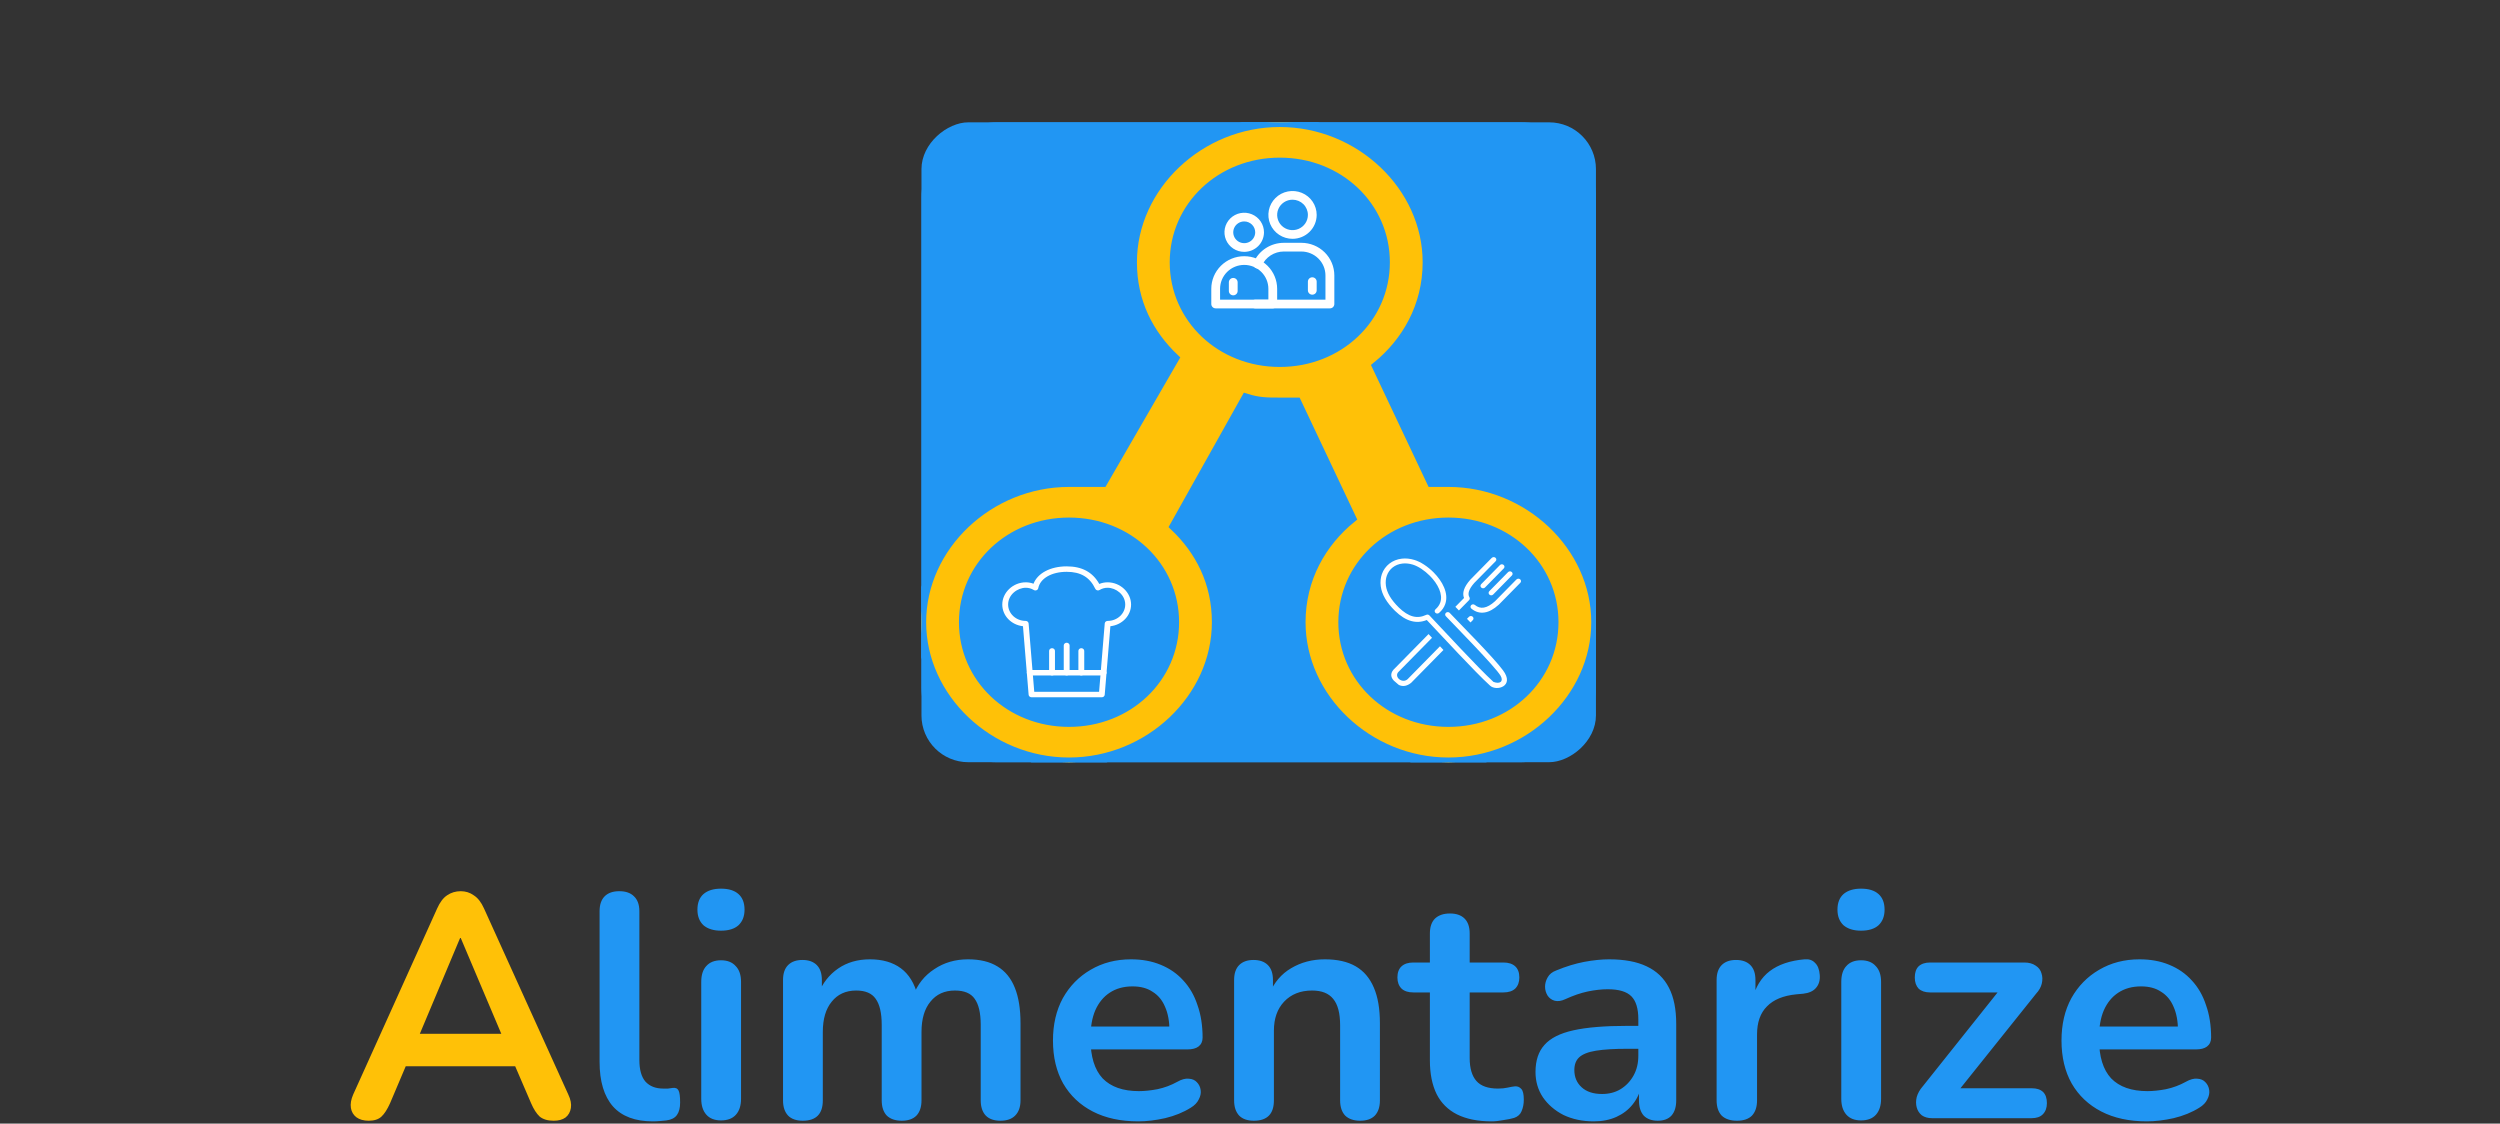 <svg width="267" height="120" viewBox="0 0 267 120" fill="none" xmlns="http://www.w3.org/2000/svg">
<rect x="0" y="0" width="267" height="120" fill="#333333" stroke="none"/>
<g clip-path="url(#clip0_107_1564)">
<rect x="170.448" y="13.065" width="68.338" height="72.035" rx="5" transform="rotate(90 170.448 13.065)" fill="#2196F3"/>
<path d="M129.929 66.453C129.929 62.182 128.128 58.765 125.426 56.203L133.08 42.535C134.431 42.962 135.331 42.962 136.682 42.962H138.483L144.336 55.348C141.184 57.911 138.933 61.755 138.933 66.453C138.933 74.568 146.136 81.402 154.691 81.402C163.245 81.402 170.448 74.568 170.448 66.453C170.448 58.338 163.245 51.504 154.691 51.504L152.89 51.504L147.037 39.118C150.188 36.556 152.439 32.712 152.439 28.013C152.439 19.898 145.236 13.065 136.682 13.065C128.128 13.065 120.924 19.898 120.924 28.013C120.924 32.284 122.725 35.701 125.426 38.264L117.773 51.504H114.171C105.617 51.504 98.413 58.338 98.413 66.453C98.413 74.568 105.617 81.402 114.171 81.402C122.725 81.402 129.929 74.568 129.929 66.453ZM165.946 66.453C165.946 72.433 160.994 77.131 154.691 77.131C148.387 77.131 143.435 72.433 143.435 66.453C143.435 60.474 148.387 55.775 154.691 55.775C160.994 55.775 165.946 60.474 165.946 66.453ZM125.426 28.013C125.426 22.034 130.379 17.336 136.682 17.336C142.985 17.336 147.937 22.034 147.937 28.013C147.937 33.993 142.985 38.691 136.682 38.691C130.379 38.691 125.426 33.993 125.426 28.013ZM102.916 66.453C102.916 60.474 107.868 55.775 114.171 55.775C120.474 55.775 125.426 60.474 125.426 66.453C125.426 72.433 120.474 77.131 114.171 77.131C107.868 77.131 102.916 72.433 102.916 66.453Z" fill="#FFC107"/>
<path d="M129.929 66.453C129.929 62.182 128.128 58.765 125.426 56.203L133.08 42.535C134.431 42.962 135.331 42.962 136.682 42.962H138.483L144.336 55.348C141.184 57.911 138.933 61.755 138.933 66.453C138.933 74.568 146.136 81.402 154.691 81.402C163.245 81.402 170.448 74.568 170.448 66.453C170.448 58.338 163.245 51.504 154.691 51.504L152.89 51.504L147.037 39.118C150.188 36.556 152.439 32.712 152.439 28.013C152.439 19.898 145.236 13.065 136.682 13.065C128.128 13.065 120.924 19.898 120.924 28.013C120.924 32.284 122.725 35.701 125.426 38.264L117.773 51.504H114.171C105.617 51.504 98.413 58.338 98.413 66.453C98.413 74.568 105.617 81.402 114.171 81.402C122.725 81.402 129.929 74.568 129.929 66.453ZM165.946 66.453C165.946 72.433 160.994 77.131 154.691 77.131C148.387 77.131 143.435 72.433 143.435 66.453C143.435 60.474 148.387 55.775 154.691 55.775C160.994 55.775 165.946 60.474 165.946 66.453ZM125.426 28.013C125.426 22.034 130.379 17.336 136.682 17.336C142.985 17.336 147.937 22.034 147.937 28.013C147.937 33.993 142.985 38.691 136.682 38.691C130.379 38.691 125.426 33.993 125.426 28.013ZM102.916 66.453C102.916 60.474 107.868 55.775 114.171 55.775C120.474 55.775 125.426 60.474 125.426 66.453C125.426 72.433 120.474 77.131 114.171 77.131C107.868 77.131 102.916 72.433 102.916 66.453Z" stroke="#2196F3"/>
<g clip-path="url(#clip1_107_1564)">
<path d="M159.325 59.582C159.43 59.476 159.606 59.469 159.719 59.568C159.833 59.666 159.84 59.831 159.735 59.938L157.449 62.262L157.445 62.267C157.166 62.585 156.974 62.879 156.888 63.147C156.813 63.385 156.824 63.6 156.936 63.788C156.996 63.889 156.976 64.013 156.897 64.095L155.811 65.198C155.705 65.089 155.621 65.001 155.565 64.944C155.539 64.912 155.51 64.881 155.479 64.851L155.477 64.853C155.462 64.838 155.446 64.824 155.43 64.811L156.358 63.866C156.25 63.593 156.251 63.303 156.351 62.994C156.459 62.659 156.687 62.303 157.015 61.931C157.023 61.922 157.029 61.913 157.037 61.904L159.322 59.58L159.325 59.582ZM154.414 65.809C154.311 65.701 154.321 65.534 154.436 65.438C154.551 65.342 154.728 65.351 154.831 65.459C155.98 66.668 159.533 70.246 160.517 71.584C161.815 73.311 159.805 73.855 159.138 73.226C157.472 71.713 153.935 67.854 152.381 66.218C151.821 66.441 151.278 66.475 150.732 66.329C150.144 66.171 149.569 65.803 148.985 65.237L148.978 65.231C148.534 64.79 148.186 64.355 147.934 63.925C147.676 63.482 147.519 63.044 147.463 62.609C147.403 62.141 147.449 61.705 147.583 61.318C147.741 60.864 148.021 60.48 148.387 60.194C148.756 59.907 149.209 59.721 149.715 59.664C150.135 59.617 150.593 59.657 151.067 59.803C151.722 60.003 152.487 60.502 153.121 61.143C153.588 61.614 153.989 62.166 154.227 62.734C154.475 63.326 154.551 63.939 154.352 64.512C154.235 64.852 154.022 65.171 153.692 65.459C153.579 65.558 153.403 65.551 153.298 65.445C153.193 65.338 153.2 65.173 153.312 65.075C153.568 64.851 153.731 64.606 153.821 64.348C153.974 63.904 153.91 63.412 153.707 62.928C153.494 62.421 153.134 61.925 152.712 61.499C152.14 60.924 151.462 60.477 150.891 60.302C150.499 60.182 150.124 60.148 149.781 60.187C149.382 60.233 149.026 60.376 148.741 60.6C148.455 60.824 148.237 61.126 148.111 61.485C148.002 61.798 147.964 62.158 148.015 62.547C148.062 62.914 148.198 63.289 148.42 63.672C148.653 64.066 148.973 64.464 149.385 64.871L149.387 64.875C149.903 65.374 150.397 65.695 150.887 65.826C151.35 65.95 151.821 65.902 152.313 65.671C152.426 65.61 152.571 65.631 152.66 65.725C154.177 67.321 157.867 71.338 159.501 72.826C160.21 73.097 160.604 72.763 160.264 72.172C159.735 71.249 155.192 66.63 154.414 65.809ZM152.941 68.116L149.38 71.736C149.373 71.743 149.366 71.749 149.358 71.756C148.838 72.284 149.759 73.053 150.33 72.539L153.789 69.022L154.16 69.418L150.728 72.907C150.721 72.915 150.714 72.922 150.704 72.93C150.499 73.092 150.292 73.197 150.083 73.241C149.868 73.287 149.657 73.266 149.454 73.177C149.42 73.164 149.388 73.148 149.36 73.124L148.868 72.696C148.861 72.689 148.854 72.683 148.846 72.675C148.656 72.469 148.565 72.249 148.59 72.016C148.613 71.795 148.738 71.581 148.973 71.374L152.569 67.719L152.941 68.116ZM156.673 66.09L156.885 65.875C156.99 65.769 157.167 65.762 157.279 65.86C157.392 65.959 157.4 66.124 157.295 66.231L157.051 66.479L156.673 66.09ZM160.193 60.35C160.298 60.243 160.474 60.236 160.588 60.335C160.701 60.434 160.709 60.599 160.604 60.706L158.599 62.744C158.494 62.851 158.319 62.858 158.205 62.759C158.091 62.661 158.084 62.495 158.189 62.389L160.193 60.35ZM161.06 61.104C161.165 60.997 161.341 60.99 161.455 61.089C161.568 61.187 161.576 61.353 161.471 61.459L159.468 63.497C159.363 63.604 159.187 63.611 159.073 63.512C158.96 63.413 158.952 63.248 159.057 63.141L161.06 61.104ZM161.959 61.887C162.064 61.781 162.24 61.774 162.354 61.872C162.467 61.971 162.475 62.137 162.37 62.243L160.083 64.569C160.075 64.576 160.066 64.583 160.058 64.591C159.537 65.062 159.04 65.334 158.565 65.411C158.05 65.494 157.577 65.357 157.144 65.001C157.028 64.906 157.017 64.74 157.117 64.632C157.218 64.523 157.395 64.512 157.51 64.606C157.809 64.852 158.129 64.948 158.468 64.892C158.831 64.834 159.232 64.608 159.669 64.212L159.672 64.209L161.957 61.886L161.959 61.887Z" fill="white"/>
</g>
<g clip-path="url(#clip2_107_1564)">
<path d="M117.673 74.469H110.169C110.09 74.469 110.015 74.442 109.957 74.392C109.899 74.342 109.863 74.273 109.857 74.2L109.253 66.88C108.01 66.745 107.043 65.759 107.043 64.565C107.043 63.278 108.193 62.191 109.554 62.191C109.838 62.191 110.118 62.242 110.378 62.342C110.817 61.218 112.182 60.487 113.921 60.487C115.554 60.487 116.697 61.102 117.404 62.366C117.682 62.25 117.983 62.191 118.288 62.191C119.649 62.191 120.799 63.278 120.799 64.565C120.799 65.759 119.832 66.745 118.589 66.88L117.984 74.2C117.978 74.273 117.943 74.342 117.885 74.392C117.827 74.442 117.751 74.469 117.673 74.469ZM110.459 73.887H117.383L117.986 66.582C117.999 66.43 118.135 66.313 118.298 66.313C119.333 66.313 120.174 65.529 120.174 64.565C120.174 63.509 119.18 62.773 118.288 62.773C117.981 62.773 117.694 62.853 117.436 63.011C117.398 63.035 117.355 63.05 117.311 63.056C117.266 63.062 117.22 63.059 117.176 63.048C117.133 63.036 117.092 63.015 117.058 62.987C117.024 62.959 116.997 62.924 116.979 62.886C116.39 61.647 115.419 61.07 113.921 61.07C112.309 61.07 111.089 61.773 110.885 62.82C110.876 62.867 110.854 62.912 110.822 62.95C110.79 62.987 110.748 63.017 110.701 63.036C110.653 63.055 110.601 63.063 110.55 63.059C110.498 63.054 110.449 63.038 110.406 63.011C110.154 62.855 109.857 62.772 109.554 62.773C108.662 62.773 107.668 63.509 107.668 64.565C107.668 65.529 108.509 66.313 109.544 66.313C109.623 66.313 109.698 66.341 109.756 66.391C109.814 66.44 109.849 66.509 109.856 66.582L110.459 73.887Z" fill="white"/>
<path d="M117.868 72.139H109.974C109.891 72.139 109.811 72.108 109.753 72.053C109.694 71.999 109.661 71.925 109.661 71.848C109.661 71.77 109.694 71.696 109.753 71.642C109.811 71.587 109.891 71.556 109.974 71.556H117.868C117.951 71.556 118.031 71.587 118.089 71.642C118.148 71.696 118.181 71.77 118.181 71.848C118.181 71.925 118.148 71.999 118.089 72.053C118.031 72.108 117.951 72.139 117.868 72.139Z" fill="white"/>
<path d="M112.358 72.139C112.275 72.139 112.195 72.108 112.137 72.053C112.078 71.999 112.045 71.925 112.045 71.848V69.517C112.045 69.44 112.078 69.366 112.137 69.311C112.195 69.257 112.275 69.226 112.358 69.226C112.441 69.226 112.52 69.257 112.579 69.311C112.637 69.366 112.67 69.44 112.67 69.517V71.848C112.67 71.925 112.637 71.999 112.579 72.053C112.52 72.108 112.441 72.139 112.358 72.139ZM113.921 72.139C113.838 72.139 113.758 72.108 113.7 72.053C113.641 71.999 113.608 71.925 113.608 71.848V68.935C113.608 68.857 113.641 68.783 113.7 68.729C113.758 68.674 113.838 68.643 113.921 68.643C114.004 68.643 114.083 68.674 114.142 68.729C114.201 68.783 114.234 68.857 114.234 68.935V71.848C114.234 71.925 114.201 71.999 114.142 72.053C114.083 72.108 114.004 72.139 113.921 72.139ZM115.484 72.139C115.401 72.139 115.322 72.108 115.263 72.053C115.204 71.999 115.172 71.925 115.172 71.848V69.517C115.172 69.44 115.204 69.366 115.263 69.311C115.322 69.257 115.401 69.226 115.484 69.226C115.567 69.226 115.647 69.257 115.705 69.311C115.764 69.366 115.797 69.44 115.797 69.517V71.848C115.797 71.925 115.764 71.999 115.705 72.053C115.647 72.108 115.567 72.139 115.484 72.139Z" fill="white"/>
</g>
<path d="M132.883 26.899C132.466 26.899 132.058 26.777 131.711 26.547C131.364 26.317 131.093 25.991 130.933 25.61C130.774 25.228 130.732 24.808 130.813 24.402C130.895 23.997 131.096 23.625 131.391 23.333C131.686 23.041 132.062 22.842 132.471 22.761C132.881 22.68 133.305 22.722 133.691 22.88C134.076 23.038 134.406 23.306 134.638 23.649C134.87 23.993 134.994 24.397 134.994 24.81C134.992 25.364 134.77 25.894 134.374 26.286C133.979 26.677 133.442 26.898 132.883 26.899ZM132.883 23.649C132.651 23.649 132.425 23.718 132.232 23.845C132.039 23.973 131.889 24.154 131.8 24.366C131.711 24.578 131.688 24.811 131.733 25.037C131.778 25.262 131.89 25.468 132.054 25.631C132.218 25.793 132.427 25.904 132.654 25.948C132.882 25.993 133.118 25.97 133.332 25.882C133.546 25.794 133.729 25.646 133.858 25.455C133.987 25.264 134.056 25.04 134.056 24.81C134.056 24.658 134.025 24.507 133.966 24.366C133.907 24.225 133.821 24.097 133.712 23.989C133.603 23.882 133.474 23.796 133.332 23.738C133.19 23.679 133.037 23.649 132.883 23.649ZM138.042 25.506C137.532 25.506 137.033 25.357 136.609 25.076C136.185 24.796 135.854 24.397 135.659 23.93C135.464 23.464 135.413 22.95 135.512 22.455C135.612 21.96 135.857 21.505 136.218 21.148C136.579 20.79 137.038 20.547 137.539 20.449C138.039 20.35 138.558 20.401 139.029 20.594C139.5 20.787 139.903 21.115 140.187 21.535C140.47 21.954 140.621 22.448 140.621 22.953C140.62 23.63 140.348 24.279 139.864 24.757C139.381 25.236 138.726 25.505 138.042 25.506ZM138.042 21.328C137.717 21.328 137.4 21.424 137.13 21.602C136.86 21.78 136.65 22.034 136.525 22.331C136.401 22.628 136.369 22.955 136.432 23.27C136.495 23.585 136.652 23.875 136.881 24.102C137.111 24.329 137.403 24.484 137.722 24.547C138.04 24.609 138.37 24.577 138.67 24.454C138.97 24.331 139.226 24.123 139.407 23.856C139.587 23.589 139.683 23.274 139.683 22.953C139.683 22.522 139.51 22.109 139.203 21.804C138.895 21.499 138.477 21.328 138.042 21.328ZM142.028 32.934H134.056C133.931 32.934 133.812 32.886 133.724 32.798C133.636 32.711 133.587 32.593 133.587 32.47C133.587 32.347 133.636 32.229 133.724 32.142C133.812 32.055 133.931 32.006 134.056 32.006H141.559V29.415C141.558 28.739 141.286 28.09 140.802 27.611C140.319 27.133 139.664 26.863 138.98 26.862H137.104C136.607 26.864 136.122 27.008 135.706 27.276C135.29 27.545 134.961 27.927 134.759 28.375C134.736 28.435 134.702 28.489 134.657 28.534C134.613 28.58 134.559 28.616 134.5 28.64C134.441 28.664 134.377 28.676 134.313 28.675C134.249 28.674 134.186 28.66 134.128 28.634C134.069 28.608 134.017 28.571 133.974 28.524C133.931 28.477 133.898 28.422 133.877 28.362C133.856 28.302 133.848 28.239 133.853 28.176C133.858 28.112 133.876 28.051 133.906 27.995C134.181 27.381 134.631 26.859 135.201 26.493C135.77 26.128 136.434 25.933 137.113 25.933H138.989C139.922 25.933 140.817 26.3 141.476 26.953C142.136 27.606 142.507 28.492 142.507 29.415V32.47C142.507 32.532 142.494 32.593 142.47 32.65C142.446 32.707 142.41 32.758 142.366 32.802C142.321 32.845 142.269 32.879 142.211 32.902C142.153 32.925 142.091 32.936 142.028 32.934Z" fill="white"/>
<path d="M135.931 32.934H129.835C129.71 32.934 129.591 32.886 129.503 32.798C129.415 32.711 129.366 32.593 129.366 32.47V30.845C129.366 29.922 129.736 29.036 130.396 28.383C131.056 27.73 131.95 27.363 132.883 27.363C133.816 27.363 134.711 27.73 135.37 28.383C136.03 29.036 136.4 29.922 136.4 30.845V32.47C136.4 32.593 136.351 32.711 136.263 32.798C136.175 32.886 136.056 32.934 135.931 32.934ZM130.304 32.006H135.463V30.845C135.463 30.168 135.191 29.519 134.707 29.04C134.223 28.561 133.567 28.292 132.883 28.292C132.199 28.292 131.543 28.561 131.059 29.04C130.576 29.519 130.304 30.168 130.304 30.845V32.006Z" fill="white"/>
<path d="M131.711 31.542C131.586 31.542 131.467 31.493 131.379 31.406C131.291 31.319 131.242 31.201 131.242 31.077V30.149C131.242 30.026 131.291 29.908 131.379 29.821C131.467 29.733 131.586 29.685 131.711 29.685C131.835 29.685 131.954 29.733 132.042 29.821C132.13 29.908 132.18 30.026 132.18 30.149V31.077C132.18 31.201 132.13 31.319 132.042 31.406C131.954 31.493 131.835 31.542 131.711 31.542ZM140.152 31.472C140.028 31.472 139.909 31.423 139.821 31.336C139.733 31.249 139.683 31.131 139.683 31.008V30.079C139.683 29.956 139.733 29.838 139.821 29.751C139.909 29.664 140.028 29.615 140.152 29.615C140.277 29.615 140.396 29.664 140.484 29.751C140.572 29.838 140.621 29.956 140.621 30.079V31.008C140.621 31.131 140.572 31.249 140.484 31.336C140.396 31.423 140.277 31.472 140.152 31.472Z" fill="white"/>
</g>
<g clip-path="url(#clip3_107_1564)">
<rect x="170.448" y="13.065" width="68.338" height="72.035" rx="8" transform="rotate(90 170.448 13.065)" fill="#2196F3"/>
<path d="M129.929 66.453C129.929 62.182 128.128 58.765 125.426 56.203L133.08 42.535C134.431 42.962 135.331 42.962 136.682 42.962H138.483L144.336 55.348C141.184 57.911 138.933 61.755 138.933 66.453C138.933 74.568 146.136 81.402 154.691 81.402C163.245 81.402 170.448 74.568 170.448 66.453C170.448 58.338 163.245 51.504 154.691 51.504L152.89 51.504L147.037 39.118C150.188 36.556 152.439 32.712 152.439 28.013C152.439 19.898 145.236 13.065 136.682 13.065C128.128 13.065 120.924 19.898 120.924 28.013C120.924 32.284 122.725 35.701 125.426 38.264L117.773 51.504H114.171C105.617 51.504 98.413 58.338 98.413 66.453C98.413 74.568 105.617 81.402 114.171 81.402C122.725 81.402 129.929 74.568 129.929 66.453ZM165.946 66.453C165.946 72.433 160.994 77.131 154.691 77.131C148.387 77.131 143.435 72.433 143.435 66.453C143.435 60.474 148.387 55.775 154.691 55.775C160.994 55.775 165.946 60.474 165.946 66.453ZM125.426 28.013C125.426 22.034 130.379 17.336 136.682 17.336C142.985 17.336 147.937 22.034 147.937 28.013C147.937 33.993 142.985 38.691 136.682 38.691C130.379 38.691 125.426 33.993 125.426 28.013ZM102.916 66.453C102.916 60.474 107.868 55.775 114.171 55.775C120.474 55.775 125.426 60.474 125.426 66.453C125.426 72.433 120.474 77.131 114.171 77.131C107.868 77.131 102.916 72.433 102.916 66.453Z" fill="#FFC107"/>
<path d="M129.929 66.453C129.929 62.182 128.128 58.765 125.426 56.203L133.08 42.535C134.431 42.962 135.331 42.962 136.682 42.962H138.483L144.336 55.348C141.184 57.911 138.933 61.755 138.933 66.453C138.933 74.568 146.136 81.402 154.691 81.402C163.245 81.402 170.448 74.568 170.448 66.453C170.448 58.338 163.245 51.504 154.691 51.504L152.89 51.504L147.037 39.118C150.188 36.556 152.439 32.712 152.439 28.013C152.439 19.898 145.236 13.065 136.682 13.065C128.128 13.065 120.924 19.898 120.924 28.013C120.924 32.284 122.725 35.701 125.426 38.264L117.773 51.504H114.171C105.617 51.504 98.413 58.338 98.413 66.453C98.413 74.568 105.617 81.402 114.171 81.402C122.725 81.402 129.929 74.568 129.929 66.453ZM165.946 66.453C165.946 72.433 160.994 77.131 154.691 77.131C148.387 77.131 143.435 72.433 143.435 66.453C143.435 60.474 148.387 55.775 154.691 55.775C160.994 55.775 165.946 60.474 165.946 66.453ZM125.426 28.013C125.426 22.034 130.379 17.336 136.682 17.336C142.985 17.336 147.937 22.034 147.937 28.013C147.937 33.993 142.985 38.691 136.682 38.691C130.379 38.691 125.426 33.993 125.426 28.013ZM102.916 66.453C102.916 60.474 107.868 55.775 114.171 55.775C120.474 55.775 125.426 60.474 125.426 66.453C125.426 72.433 120.474 77.131 114.171 77.131C107.868 77.131 102.916 72.433 102.916 66.453Z" stroke="#2196F3"/>
<g clip-path="url(#clip4_107_1564)">
<path d="M159.325 59.582C159.43 59.476 159.606 59.469 159.719 59.568C159.833 59.666 159.84 59.831 159.735 59.938L157.449 62.262L157.445 62.267C157.166 62.585 156.974 62.879 156.888 63.147C156.813 63.385 156.824 63.6 156.936 63.788C156.996 63.889 156.976 64.013 156.897 64.095L155.811 65.198C155.705 65.089 155.621 65.001 155.565 64.944C155.539 64.912 155.51 64.881 155.479 64.851L155.477 64.853C155.462 64.838 155.446 64.824 155.43 64.811L156.358 63.866C156.25 63.593 156.251 63.303 156.351 62.994C156.459 62.659 156.687 62.303 157.015 61.931C157.023 61.922 157.029 61.913 157.037 61.904L159.322 59.58L159.325 59.582ZM154.414 65.809C154.311 65.701 154.321 65.534 154.436 65.438C154.551 65.342 154.728 65.351 154.831 65.459C155.98 66.668 159.533 70.246 160.517 71.584C161.815 73.311 159.805 73.855 159.138 73.226C157.472 71.713 153.935 67.854 152.381 66.218C151.821 66.441 151.278 66.475 150.732 66.329C150.144 66.171 149.569 65.803 148.985 65.237L148.978 65.231C148.534 64.79 148.186 64.355 147.934 63.925C147.676 63.482 147.519 63.044 147.463 62.609C147.403 62.141 147.449 61.705 147.583 61.318C147.741 60.864 148.021 60.48 148.387 60.194C148.756 59.907 149.209 59.721 149.715 59.664C150.135 59.617 150.593 59.657 151.067 59.803C151.722 60.003 152.487 60.502 153.121 61.143C153.588 61.614 153.989 62.166 154.227 62.734C154.475 63.326 154.551 63.939 154.352 64.512C154.235 64.852 154.022 65.171 153.692 65.459C153.579 65.558 153.403 65.551 153.298 65.445C153.193 65.338 153.2 65.173 153.312 65.075C153.568 64.851 153.731 64.606 153.821 64.348C153.974 63.904 153.91 63.412 153.707 62.928C153.494 62.421 153.134 61.925 152.712 61.499C152.14 60.924 151.462 60.477 150.891 60.302C150.499 60.182 150.124 60.148 149.781 60.187C149.382 60.233 149.026 60.376 148.741 60.6C148.455 60.824 148.237 61.126 148.111 61.485C148.002 61.798 147.964 62.158 148.015 62.547C148.062 62.914 148.198 63.289 148.42 63.672C148.653 64.066 148.973 64.464 149.385 64.871L149.387 64.875C149.903 65.374 150.397 65.695 150.887 65.826C151.35 65.95 151.821 65.902 152.313 65.671C152.426 65.61 152.571 65.631 152.66 65.725C154.177 67.321 157.867 71.338 159.501 72.826C160.21 73.097 160.604 72.763 160.264 72.172C159.735 71.249 155.192 66.63 154.414 65.809ZM152.941 68.116L149.38 71.736C149.373 71.743 149.366 71.749 149.358 71.756C148.838 72.284 149.759 73.053 150.33 72.539L153.789 69.022L154.16 69.418L150.728 72.907C150.721 72.915 150.714 72.922 150.704 72.93C150.499 73.092 150.292 73.197 150.083 73.241C149.868 73.287 149.657 73.266 149.454 73.177C149.42 73.164 149.388 73.148 149.36 73.124L148.868 72.696C148.861 72.689 148.854 72.683 148.846 72.675C148.656 72.469 148.565 72.249 148.59 72.016C148.613 71.795 148.738 71.581 148.973 71.374L152.569 67.719L152.941 68.116ZM156.673 66.09L156.885 65.875C156.99 65.769 157.167 65.762 157.279 65.86C157.392 65.959 157.4 66.124 157.295 66.231L157.051 66.479L156.673 66.09ZM160.193 60.35C160.298 60.243 160.474 60.236 160.588 60.335C160.701 60.434 160.709 60.599 160.604 60.706L158.599 62.744C158.494 62.851 158.319 62.858 158.205 62.759C158.091 62.661 158.084 62.495 158.189 62.389L160.193 60.35ZM161.06 61.104C161.165 60.997 161.341 60.99 161.455 61.089C161.568 61.187 161.576 61.353 161.471 61.459L159.468 63.497C159.363 63.604 159.187 63.611 159.073 63.512C158.96 63.413 158.952 63.248 159.057 63.141L161.06 61.104ZM161.959 61.887C162.064 61.781 162.24 61.774 162.354 61.872C162.467 61.971 162.475 62.137 162.37 62.243L160.083 64.569C160.075 64.576 160.066 64.583 160.058 64.591C159.537 65.062 159.04 65.334 158.565 65.411C158.05 65.494 157.577 65.357 157.144 65.001C157.028 64.906 157.017 64.74 157.117 64.632C157.218 64.523 157.395 64.512 157.51 64.606C157.809 64.852 158.129 64.948 158.468 64.892C158.831 64.834 159.232 64.608 159.669 64.212L159.672 64.209L161.957 61.886L161.959 61.887Z" fill="white"/>
</g>
<g clip-path="url(#clip5_107_1564)">
<path d="M117.673 74.469H110.169C110.09 74.469 110.015 74.442 109.957 74.392C109.899 74.342 109.863 74.273 109.857 74.2L109.253 66.88C108.01 66.745 107.043 65.759 107.043 64.565C107.043 63.278 108.193 62.191 109.554 62.191C109.838 62.191 110.118 62.242 110.378 62.342C110.817 61.218 112.182 60.487 113.921 60.487C115.554 60.487 116.697 61.102 117.404 62.366C117.682 62.25 117.983 62.191 118.288 62.191C119.649 62.191 120.799 63.278 120.799 64.565C120.799 65.759 119.832 66.745 118.589 66.88L117.984 74.2C117.978 74.273 117.943 74.342 117.885 74.392C117.827 74.442 117.751 74.469 117.673 74.469ZM110.459 73.887H117.383L117.986 66.582C117.999 66.43 118.135 66.313 118.298 66.313C119.333 66.313 120.174 65.529 120.174 64.565C120.174 63.509 119.18 62.773 118.288 62.773C117.981 62.773 117.694 62.853 117.436 63.011C117.398 63.035 117.355 63.05 117.311 63.056C117.266 63.062 117.22 63.059 117.176 63.048C117.133 63.036 117.092 63.015 117.058 62.987C117.024 62.959 116.997 62.924 116.979 62.886C116.39 61.647 115.419 61.07 113.921 61.07C112.309 61.07 111.089 61.773 110.885 62.82C110.876 62.867 110.854 62.912 110.822 62.95C110.79 62.987 110.748 63.017 110.701 63.036C110.653 63.055 110.601 63.063 110.55 63.059C110.498 63.054 110.449 63.038 110.406 63.011C110.154 62.855 109.857 62.772 109.554 62.773C108.662 62.773 107.668 63.509 107.668 64.565C107.668 65.529 108.509 66.313 109.544 66.313C109.623 66.313 109.698 66.341 109.756 66.391C109.814 66.44 109.849 66.509 109.856 66.582L110.459 73.887Z" fill="white"/>
<path d="M117.868 72.139H109.974C109.891 72.139 109.811 72.108 109.753 72.053C109.694 71.999 109.661 71.925 109.661 71.848C109.661 71.77 109.694 71.696 109.753 71.642C109.811 71.587 109.891 71.556 109.974 71.556H117.868C117.951 71.556 118.031 71.587 118.089 71.642C118.148 71.696 118.181 71.77 118.181 71.848C118.181 71.925 118.148 71.999 118.089 72.053C118.031 72.108 117.951 72.139 117.868 72.139Z" fill="white"/>
<path d="M112.358 72.139C112.275 72.139 112.195 72.108 112.137 72.053C112.078 71.999 112.045 71.925 112.045 71.848V69.517C112.045 69.44 112.078 69.366 112.137 69.311C112.195 69.257 112.275 69.226 112.358 69.226C112.441 69.226 112.52 69.257 112.579 69.311C112.637 69.366 112.67 69.44 112.67 69.517V71.848C112.67 71.925 112.637 71.999 112.579 72.053C112.52 72.108 112.441 72.139 112.358 72.139ZM113.921 72.139C113.838 72.139 113.758 72.108 113.7 72.053C113.641 71.999 113.608 71.925 113.608 71.848V68.935C113.608 68.857 113.641 68.783 113.7 68.729C113.758 68.674 113.838 68.643 113.921 68.643C114.004 68.643 114.083 68.674 114.142 68.729C114.201 68.783 114.234 68.857 114.234 68.935V71.848C114.234 71.925 114.201 71.999 114.142 72.053C114.083 72.108 114.004 72.139 113.921 72.139ZM115.484 72.139C115.401 72.139 115.322 72.108 115.263 72.053C115.204 71.999 115.172 71.925 115.172 71.848V69.517C115.172 69.44 115.204 69.366 115.263 69.311C115.322 69.257 115.401 69.226 115.484 69.226C115.567 69.226 115.647 69.257 115.705 69.311C115.764 69.366 115.797 69.44 115.797 69.517V71.848C115.797 71.925 115.764 71.999 115.705 72.053C115.647 72.108 115.567 72.139 115.484 72.139Z" fill="white"/>
</g>
<path d="M132.883 26.899C132.466 26.899 132.058 26.777 131.711 26.547C131.364 26.317 131.093 25.991 130.933 25.61C130.774 25.228 130.732 24.808 130.813 24.402C130.895 23.997 131.096 23.625 131.391 23.333C131.686 23.041 132.062 22.842 132.471 22.761C132.881 22.68 133.305 22.722 133.691 22.88C134.076 23.038 134.406 23.306 134.638 23.649C134.87 23.993 134.994 24.397 134.994 24.81C134.992 25.364 134.77 25.894 134.374 26.286C133.979 26.677 133.442 26.898 132.883 26.899ZM132.883 23.649C132.651 23.649 132.425 23.718 132.232 23.845C132.039 23.973 131.889 24.154 131.8 24.366C131.711 24.578 131.688 24.811 131.733 25.037C131.778 25.262 131.89 25.468 132.054 25.631C132.218 25.793 132.427 25.904 132.654 25.948C132.882 25.993 133.118 25.97 133.332 25.882C133.546 25.794 133.729 25.646 133.858 25.455C133.987 25.264 134.056 25.04 134.056 24.81C134.056 24.658 134.025 24.507 133.966 24.366C133.907 24.225 133.821 24.097 133.712 23.989C133.603 23.882 133.474 23.796 133.332 23.738C133.19 23.679 133.037 23.649 132.883 23.649ZM138.042 25.506C137.532 25.506 137.033 25.357 136.609 25.076C136.185 24.796 135.854 24.397 135.659 23.93C135.464 23.464 135.413 22.95 135.512 22.455C135.612 21.96 135.857 21.505 136.218 21.148C136.579 20.79 137.038 20.547 137.539 20.449C138.039 20.35 138.558 20.401 139.029 20.594C139.5 20.787 139.903 21.115 140.187 21.535C140.47 21.954 140.621 22.448 140.621 22.953C140.62 23.63 140.348 24.279 139.864 24.757C139.381 25.236 138.726 25.505 138.042 25.506ZM138.042 21.328C137.717 21.328 137.4 21.424 137.13 21.602C136.86 21.78 136.65 22.034 136.525 22.331C136.401 22.628 136.369 22.955 136.432 23.27C136.495 23.585 136.652 23.875 136.881 24.102C137.111 24.329 137.403 24.484 137.722 24.547C138.04 24.609 138.37 24.577 138.67 24.454C138.97 24.331 139.226 24.123 139.407 23.856C139.587 23.589 139.683 23.274 139.683 22.953C139.683 22.522 139.51 22.109 139.203 21.804C138.895 21.499 138.477 21.328 138.042 21.328ZM142.028 32.934H134.056C133.931 32.934 133.812 32.886 133.724 32.798C133.636 32.711 133.587 32.593 133.587 32.47C133.587 32.347 133.636 32.229 133.724 32.142C133.812 32.055 133.931 32.006 134.056 32.006H141.559V29.415C141.558 28.739 141.286 28.09 140.802 27.611C140.319 27.133 139.664 26.863 138.98 26.862H137.104C136.607 26.864 136.122 27.008 135.706 27.276C135.29 27.545 134.961 27.927 134.759 28.375C134.736 28.435 134.702 28.489 134.657 28.534C134.613 28.58 134.559 28.616 134.5 28.64C134.441 28.664 134.377 28.676 134.313 28.675C134.249 28.674 134.186 28.66 134.128 28.634C134.069 28.608 134.017 28.571 133.974 28.524C133.931 28.477 133.898 28.422 133.877 28.362C133.856 28.302 133.848 28.239 133.853 28.176C133.858 28.112 133.876 28.051 133.906 27.995C134.181 27.381 134.631 26.859 135.201 26.493C135.77 26.128 136.434 25.933 137.113 25.933H138.989C139.922 25.933 140.817 26.3 141.476 26.953C142.136 27.606 142.507 28.492 142.507 29.415V32.47C142.507 32.532 142.494 32.593 142.47 32.65C142.446 32.707 142.41 32.758 142.366 32.802C142.321 32.845 142.269 32.879 142.211 32.902C142.153 32.925 142.091 32.936 142.028 32.934Z" fill="white"/>
<path d="M135.931 32.934H129.835C129.71 32.934 129.591 32.886 129.503 32.798C129.415 32.711 129.366 32.593 129.366 32.47V30.845C129.366 29.922 129.736 29.036 130.396 28.383C131.056 27.73 131.95 27.363 132.883 27.363C133.816 27.363 134.711 27.73 135.37 28.383C136.03 29.036 136.4 29.922 136.4 30.845V32.47C136.4 32.593 136.351 32.711 136.263 32.798C136.175 32.886 136.056 32.934 135.931 32.934ZM130.304 32.006H135.463V30.845C135.463 30.168 135.191 29.519 134.707 29.04C134.223 28.561 133.567 28.292 132.883 28.292C132.199 28.292 131.543 28.561 131.059 29.04C130.576 29.519 130.304 30.168 130.304 30.845V32.006Z" fill="white"/>
<path d="M131.711 31.542C131.586 31.542 131.467 31.493 131.379 31.406C131.291 31.319 131.242 31.201 131.242 31.077V30.149C131.242 30.026 131.291 29.908 131.379 29.821C131.467 29.733 131.586 29.685 131.711 29.685C131.835 29.685 131.954 29.733 132.042 29.821C132.13 29.908 132.18 30.026 132.18 30.149V31.077C132.18 31.201 132.13 31.319 132.042 31.406C131.954 31.493 131.835 31.542 131.711 31.542ZM140.152 31.472C140.028 31.472 139.909 31.423 139.821 31.336C139.733 31.249 139.683 31.131 139.683 31.008V30.079C139.683 29.956 139.733 29.838 139.821 29.751C139.909 29.664 140.028 29.615 140.152 29.615C140.277 29.615 140.396 29.664 140.484 29.751C140.572 29.838 140.621 29.956 140.621 30.079V31.008C140.621 31.131 140.572 31.249 140.484 31.336C140.396 31.423 140.277 31.472 140.152 31.472Z" fill="white"/>
</g>
<path d="M39.381 119.694C38.837 119.694 38.395 119.569 38.055 119.32C37.737 119.071 37.545 118.742 37.477 118.334C37.409 117.903 37.488 117.427 37.715 116.906L46.691 97.016C46.985 96.359 47.337 95.894 47.745 95.622C48.175 95.327 48.663 95.18 49.207 95.18C49.728 95.18 50.193 95.327 50.601 95.622C51.031 95.894 51.394 96.359 51.689 97.016L60.699 116.906C60.948 117.427 61.039 117.903 60.971 118.334C60.903 118.765 60.71 119.105 60.393 119.354C60.075 119.581 59.656 119.694 59.135 119.694C58.5 119.694 58.001 119.547 57.639 119.252C57.299 118.935 56.993 118.459 56.721 117.824L54.511 112.69L56.347 113.88H41.999L43.835 112.69L41.659 117.824C41.364 118.481 41.058 118.957 40.741 119.252C40.423 119.547 39.97 119.694 39.381 119.694ZM49.139 100.178L44.379 111.5L43.495 110.412H54.851L54.001 111.5L49.207 100.178H49.139Z" fill="#FFC107"/>
<path d="M69.713 119.762C67.832 119.762 66.415 119.229 65.463 118.164C64.511 117.076 64.035 115.489 64.035 113.404V97.322C64.035 96.619 64.217 96.087 64.579 95.724C64.942 95.361 65.463 95.18 66.143 95.18C66.823 95.18 67.345 95.361 67.707 95.724C68.093 96.087 68.285 96.619 68.285 97.322V113.2C68.285 114.243 68.501 115.013 68.931 115.512C69.385 116.011 70.019 116.26 70.835 116.26C71.017 116.26 71.187 116.26 71.345 116.26C71.504 116.237 71.663 116.215 71.821 116.192C72.139 116.147 72.354 116.237 72.467 116.464C72.581 116.668 72.637 117.099 72.637 117.756C72.637 118.323 72.524 118.765 72.297 119.082C72.071 119.399 71.697 119.592 71.175 119.66C70.949 119.683 70.711 119.705 70.461 119.728C70.212 119.751 69.963 119.762 69.713 119.762ZM77.001 119.66C76.321 119.66 75.799 119.456 75.437 119.048C75.074 118.64 74.893 118.073 74.893 117.348V104.87C74.893 104.122 75.074 103.555 75.437 103.17C75.799 102.762 76.321 102.558 77.001 102.558C77.681 102.558 78.202 102.762 78.565 103.17C78.95 103.555 79.143 104.122 79.143 104.87V117.348C79.143 118.073 78.962 118.64 78.599 119.048C78.236 119.456 77.704 119.66 77.001 119.66ZM77.001 99.396C76.207 99.396 75.584 99.203 75.131 98.818C74.7 98.41 74.485 97.855 74.485 97.152C74.485 96.427 74.7 95.871 75.131 95.486C75.584 95.1 76.207 94.908 77.001 94.908C77.817 94.908 78.44 95.1 78.871 95.486C79.302 95.871 79.517 96.427 79.517 97.152C79.517 97.855 79.302 98.41 78.871 98.818C78.44 99.203 77.817 99.396 77.001 99.396ZM85.735 119.694C85.055 119.694 84.534 119.513 84.171 119.15C83.808 118.765 83.627 118.221 83.627 117.518V104.666C83.627 103.963 83.808 103.431 84.171 103.068C84.534 102.705 85.043 102.524 85.701 102.524C86.358 102.524 86.868 102.705 87.231 103.068C87.594 103.431 87.775 103.963 87.775 104.666V107.148L87.401 106.128C87.854 104.995 88.557 104.099 89.509 103.442C90.461 102.785 91.594 102.456 92.909 102.456C94.246 102.456 95.346 102.773 96.207 103.408C97.068 104.043 97.669 105.017 98.009 106.332H97.533C97.986 105.131 98.734 104.19 99.777 103.51C100.819 102.807 102.021 102.456 103.381 102.456C104.65 102.456 105.693 102.705 106.509 103.204C107.347 103.703 107.971 104.462 108.379 105.482C108.787 106.479 108.991 107.749 108.991 109.29V117.518C108.991 118.221 108.798 118.765 108.413 119.15C108.05 119.513 107.529 119.694 106.849 119.694C106.169 119.694 105.647 119.513 105.285 119.15C104.922 118.765 104.741 118.221 104.741 117.518V109.46C104.741 108.191 104.525 107.261 104.095 106.672C103.687 106.083 102.984 105.788 101.987 105.788C100.876 105.788 100.003 106.185 99.369 106.978C98.734 107.749 98.417 108.825 98.417 110.208V117.518C98.417 118.221 98.236 118.765 97.873 119.15C97.51 119.513 96.989 119.694 96.309 119.694C95.629 119.694 95.096 119.513 94.711 119.15C94.348 118.765 94.167 118.221 94.167 117.518V109.46C94.167 108.191 93.951 107.261 93.521 106.672C93.113 106.083 92.421 105.788 91.447 105.788C90.336 105.788 89.463 106.185 88.829 106.978C88.194 107.749 87.877 108.825 87.877 110.208V117.518C87.877 118.969 87.163 119.694 85.735 119.694ZM121.569 119.762C119.688 119.762 118.067 119.411 116.707 118.708C115.347 118.005 114.293 117.008 113.545 115.716C112.82 114.424 112.457 112.894 112.457 111.126C112.457 109.403 112.809 107.896 113.511 106.604C114.237 105.312 115.223 104.303 116.469 103.578C117.739 102.83 119.178 102.456 120.787 102.456C121.966 102.456 123.02 102.649 123.949 103.034C124.901 103.419 125.706 103.975 126.363 104.7C127.043 105.425 127.553 106.309 127.893 107.352C128.256 108.372 128.437 109.528 128.437 110.82C128.437 111.228 128.29 111.545 127.995 111.772C127.723 111.976 127.327 112.078 126.805 112.078H115.891V109.63H125.445L124.901 110.14C124.901 109.097 124.743 108.225 124.425 107.522C124.131 106.819 123.689 106.287 123.099 105.924C122.533 105.539 121.819 105.346 120.957 105.346C120.005 105.346 119.189 105.573 118.509 106.026C117.852 106.457 117.342 107.08 116.979 107.896C116.639 108.689 116.469 109.641 116.469 110.752V110.99C116.469 112.849 116.9 114.243 117.761 115.172C118.645 116.079 119.937 116.532 121.637 116.532C122.227 116.532 122.884 116.464 123.609 116.328C124.357 116.169 125.06 115.909 125.717 115.546C126.193 115.274 126.613 115.161 126.975 115.206C127.338 115.229 127.621 115.353 127.825 115.58C128.052 115.807 128.188 116.09 128.233 116.43C128.279 116.747 128.211 117.076 128.029 117.416C127.871 117.756 127.587 118.051 127.179 118.3C126.386 118.799 125.468 119.173 124.425 119.422C123.405 119.649 122.453 119.762 121.569 119.762ZM133.911 119.694C133.231 119.694 132.71 119.513 132.347 119.15C131.984 118.765 131.803 118.221 131.803 117.518V104.666C131.803 103.963 131.984 103.431 132.347 103.068C132.71 102.705 133.22 102.524 133.877 102.524C134.534 102.524 135.044 102.705 135.407 103.068C135.77 103.431 135.951 103.963 135.951 104.666V106.978L135.577 106.128C136.076 104.927 136.846 104.02 137.889 103.408C138.954 102.773 140.156 102.456 141.493 102.456C142.83 102.456 143.93 102.705 144.791 103.204C145.652 103.703 146.298 104.462 146.729 105.482C147.16 106.479 147.375 107.749 147.375 109.29V117.518C147.375 118.221 147.194 118.765 146.831 119.15C146.468 119.513 145.947 119.694 145.267 119.694C144.587 119.694 144.054 119.513 143.669 119.15C143.306 118.765 143.125 118.221 143.125 117.518V109.494C143.125 108.202 142.876 107.261 142.377 106.672C141.901 106.083 141.153 105.788 140.133 105.788C138.886 105.788 137.889 106.185 137.141 106.978C136.416 107.749 136.053 108.78 136.053 110.072V117.518C136.053 118.969 135.339 119.694 133.911 119.694ZM159.308 119.762C157.834 119.762 156.599 119.513 155.602 119.014C154.627 118.515 153.902 117.79 153.426 116.838C152.95 115.863 152.712 114.662 152.712 113.234V105.992H150.944C150.4 105.992 149.98 105.856 149.686 105.584C149.391 105.289 149.244 104.893 149.244 104.394C149.244 103.873 149.391 103.476 149.686 103.204C149.98 102.932 150.4 102.796 150.944 102.796H152.712V99.702C152.712 98.999 152.893 98.466 153.256 98.104C153.641 97.741 154.174 97.56 154.854 97.56C155.534 97.56 156.055 97.741 156.418 98.104C156.78 98.466 156.962 98.999 156.962 99.702V102.796H160.566C161.11 102.796 161.529 102.932 161.824 103.204C162.118 103.476 162.266 103.873 162.266 104.394C162.266 104.893 162.118 105.289 161.824 105.584C161.529 105.856 161.11 105.992 160.566 105.992H156.962V112.996C156.962 114.084 157.2 114.9 157.676 115.444C158.152 115.988 158.922 116.26 159.988 116.26C160.373 116.26 160.713 116.226 161.008 116.158C161.302 116.09 161.563 116.045 161.79 116.022C162.062 115.999 162.288 116.09 162.47 116.294C162.651 116.475 162.742 116.861 162.742 117.45C162.742 117.903 162.662 118.311 162.504 118.674C162.368 119.014 162.107 119.252 161.722 119.388C161.427 119.479 161.042 119.558 160.566 119.626C160.09 119.717 159.67 119.762 159.308 119.762ZM170.214 119.762C169.013 119.762 167.936 119.535 166.984 119.082C166.055 118.606 165.318 117.971 164.774 117.178C164.253 116.385 163.992 115.489 163.992 114.492C163.992 113.268 164.31 112.305 164.944 111.602C165.579 110.877 166.61 110.355 168.038 110.038C169.466 109.721 171.382 109.562 173.784 109.562H175.484V112.01H173.818C172.413 112.01 171.291 112.078 170.452 112.214C169.614 112.35 169.013 112.588 168.65 112.928C168.31 113.245 168.14 113.699 168.14 114.288C168.14 115.036 168.401 115.648 168.922 116.124C169.444 116.6 170.169 116.838 171.098 116.838C171.846 116.838 172.504 116.668 173.07 116.328C173.66 115.965 174.124 115.478 174.464 114.866C174.804 114.254 174.974 113.551 174.974 112.758V108.848C174.974 107.715 174.725 106.899 174.226 106.4C173.728 105.901 172.889 105.652 171.71 105.652C171.053 105.652 170.339 105.731 169.568 105.89C168.82 106.049 168.027 106.321 167.188 106.706C166.758 106.91 166.372 106.967 166.032 106.876C165.715 106.785 165.466 106.604 165.284 106.332C165.103 106.037 165.012 105.72 165.012 105.38C165.012 105.04 165.103 104.711 165.284 104.394C165.466 104.054 165.772 103.805 166.202 103.646C167.245 103.215 168.242 102.909 169.194 102.728C170.169 102.547 171.053 102.456 171.846 102.456C173.478 102.456 174.816 102.705 175.858 103.204C176.924 103.703 177.717 104.462 178.238 105.482C178.76 106.479 179.02 107.771 179.02 109.358V117.518C179.02 118.221 178.85 118.765 178.51 119.15C178.17 119.513 177.683 119.694 177.048 119.694C176.414 119.694 175.915 119.513 175.552 119.15C175.212 118.765 175.042 118.221 175.042 117.518V115.886H175.314C175.156 116.679 174.838 117.371 174.362 117.96C173.909 118.527 173.331 118.969 172.628 119.286C171.926 119.603 171.121 119.762 170.214 119.762ZM185.51 119.694C184.808 119.694 184.264 119.513 183.878 119.15C183.516 118.765 183.334 118.221 183.334 117.518V104.666C183.334 103.963 183.516 103.431 183.878 103.068C184.241 102.705 184.751 102.524 185.408 102.524C186.066 102.524 186.576 102.705 186.938 103.068C187.301 103.431 187.482 103.963 187.482 104.666V106.808H187.142C187.46 105.448 188.083 104.417 189.012 103.714C189.942 103.011 191.177 102.592 192.718 102.456C193.194 102.411 193.568 102.535 193.84 102.83C194.135 103.102 194.305 103.533 194.35 104.122C194.396 104.689 194.26 105.153 193.942 105.516C193.648 105.856 193.194 106.06 192.582 106.128L191.834 106.196C190.452 106.332 189.409 106.763 188.706 107.488C188.004 108.191 187.652 109.188 187.652 110.48V117.518C187.652 118.221 187.471 118.765 187.108 119.15C186.746 119.513 186.213 119.694 185.51 119.694ZM198.757 119.66C198.077 119.66 197.555 119.456 197.193 119.048C196.83 118.64 196.649 118.073 196.649 117.348V104.87C196.649 104.122 196.83 103.555 197.193 103.17C197.555 102.762 198.077 102.558 198.757 102.558C199.437 102.558 199.958 102.762 200.321 103.17C200.706 103.555 200.899 104.122 200.899 104.87V117.348C200.899 118.073 200.717 118.64 200.355 119.048C199.992 119.456 199.459 119.66 198.757 119.66ZM198.757 99.396C197.963 99.396 197.34 99.203 196.887 98.818C196.456 98.41 196.241 97.855 196.241 97.152C196.241 96.427 196.456 95.871 196.887 95.486C197.34 95.1 197.963 94.908 198.757 94.908C199.573 94.908 200.196 95.1 200.627 95.486C201.057 95.871 201.273 96.427 201.273 97.152C201.273 97.855 201.057 98.41 200.627 98.818C200.196 99.203 199.573 99.396 198.757 99.396ZM206.335 119.422C205.904 119.422 205.541 119.32 205.247 119.116C204.975 118.889 204.793 118.606 204.703 118.266C204.612 117.926 204.612 117.563 204.703 117.178C204.816 116.77 205.031 116.385 205.349 116.022L214.155 104.972V105.992H206.131C205.609 105.992 205.201 105.856 204.907 105.584C204.635 105.289 204.499 104.893 204.499 104.394C204.499 103.873 204.635 103.476 204.907 103.204C205.201 102.932 205.609 102.796 206.131 102.796H216.195C216.693 102.796 217.101 102.909 217.419 103.136C217.736 103.34 217.94 103.612 218.031 103.952C218.144 104.292 218.155 104.655 218.065 105.04C217.974 105.425 217.77 105.788 217.453 106.128L208.477 117.348V116.226H216.977C218.065 116.226 218.609 116.759 218.609 117.824C218.609 118.323 218.461 118.719 218.167 119.014C217.895 119.286 217.498 119.422 216.977 119.422H206.335ZM229.28 119.762C227.399 119.762 225.778 119.411 224.418 118.708C223.058 118.005 222.004 117.008 221.256 115.716C220.531 114.424 220.168 112.894 220.168 111.126C220.168 109.403 220.519 107.896 221.222 106.604C221.947 105.312 222.933 104.303 224.18 103.578C225.449 102.83 226.889 102.456 228.498 102.456C229.677 102.456 230.731 102.649 231.66 103.034C232.612 103.419 233.417 103.975 234.074 104.7C234.754 105.425 235.264 106.309 235.604 107.352C235.967 108.372 236.148 109.528 236.148 110.82C236.148 111.228 236.001 111.545 235.706 111.772C235.434 111.976 235.037 112.078 234.516 112.078H223.602V109.63H233.156L232.612 110.14C232.612 109.097 232.453 108.225 232.136 107.522C231.841 106.819 231.399 106.287 230.81 105.924C230.243 105.539 229.529 105.346 228.668 105.346C227.716 105.346 226.9 105.573 226.22 106.026C225.563 106.457 225.053 107.08 224.69 107.896C224.35 108.689 224.18 109.641 224.18 110.752V110.99C224.18 112.849 224.611 114.243 225.472 115.172C226.356 116.079 227.648 116.532 229.348 116.532C229.937 116.532 230.595 116.464 231.32 116.328C232.068 116.169 232.771 115.909 233.428 115.546C233.904 115.274 234.323 115.161 234.686 115.206C235.049 115.229 235.332 115.353 235.536 115.58C235.763 115.807 235.899 116.09 235.944 116.43C235.989 116.747 235.921 117.076 235.74 117.416C235.581 117.756 235.298 118.051 234.89 118.3C234.097 118.799 233.179 119.173 232.136 119.422C231.116 119.649 230.164 119.762 229.28 119.762Z" fill="#2196F3"/>
<defs>
<clipPath id="clip0_107_1564">
<rect x="170.448" y="13.065" width="68.338" height="72.035" rx="5" transform="rotate(90 170.448 13.065)" fill="white"/>
</clipPath>
<clipPath id="clip1_107_1564">
<rect width="15.007" height="13.982" fill="white" transform="translate(147.437 59.497)"/>
</clipPath>
<clipPath id="clip2_107_1564">
<rect width="15.007" height="13.982" fill="white" transform="translate(106.417 60.487)"/>
</clipPath>
<clipPath id="clip3_107_1564">
<rect x="170.448" y="13.065" width="68.338" height="72.035" rx="8" transform="rotate(90 170.448 13.065)" fill="white"/>
</clipPath>
<clipPath id="clip4_107_1564">
<rect width="15.007" height="13.982" fill="white" transform="translate(147.437 59.497)"/>
</clipPath>
<clipPath id="clip5_107_1564">
<rect width="15.007" height="13.982" fill="white" transform="translate(106.417 60.487)"/>
</clipPath>
</defs>
</svg>
